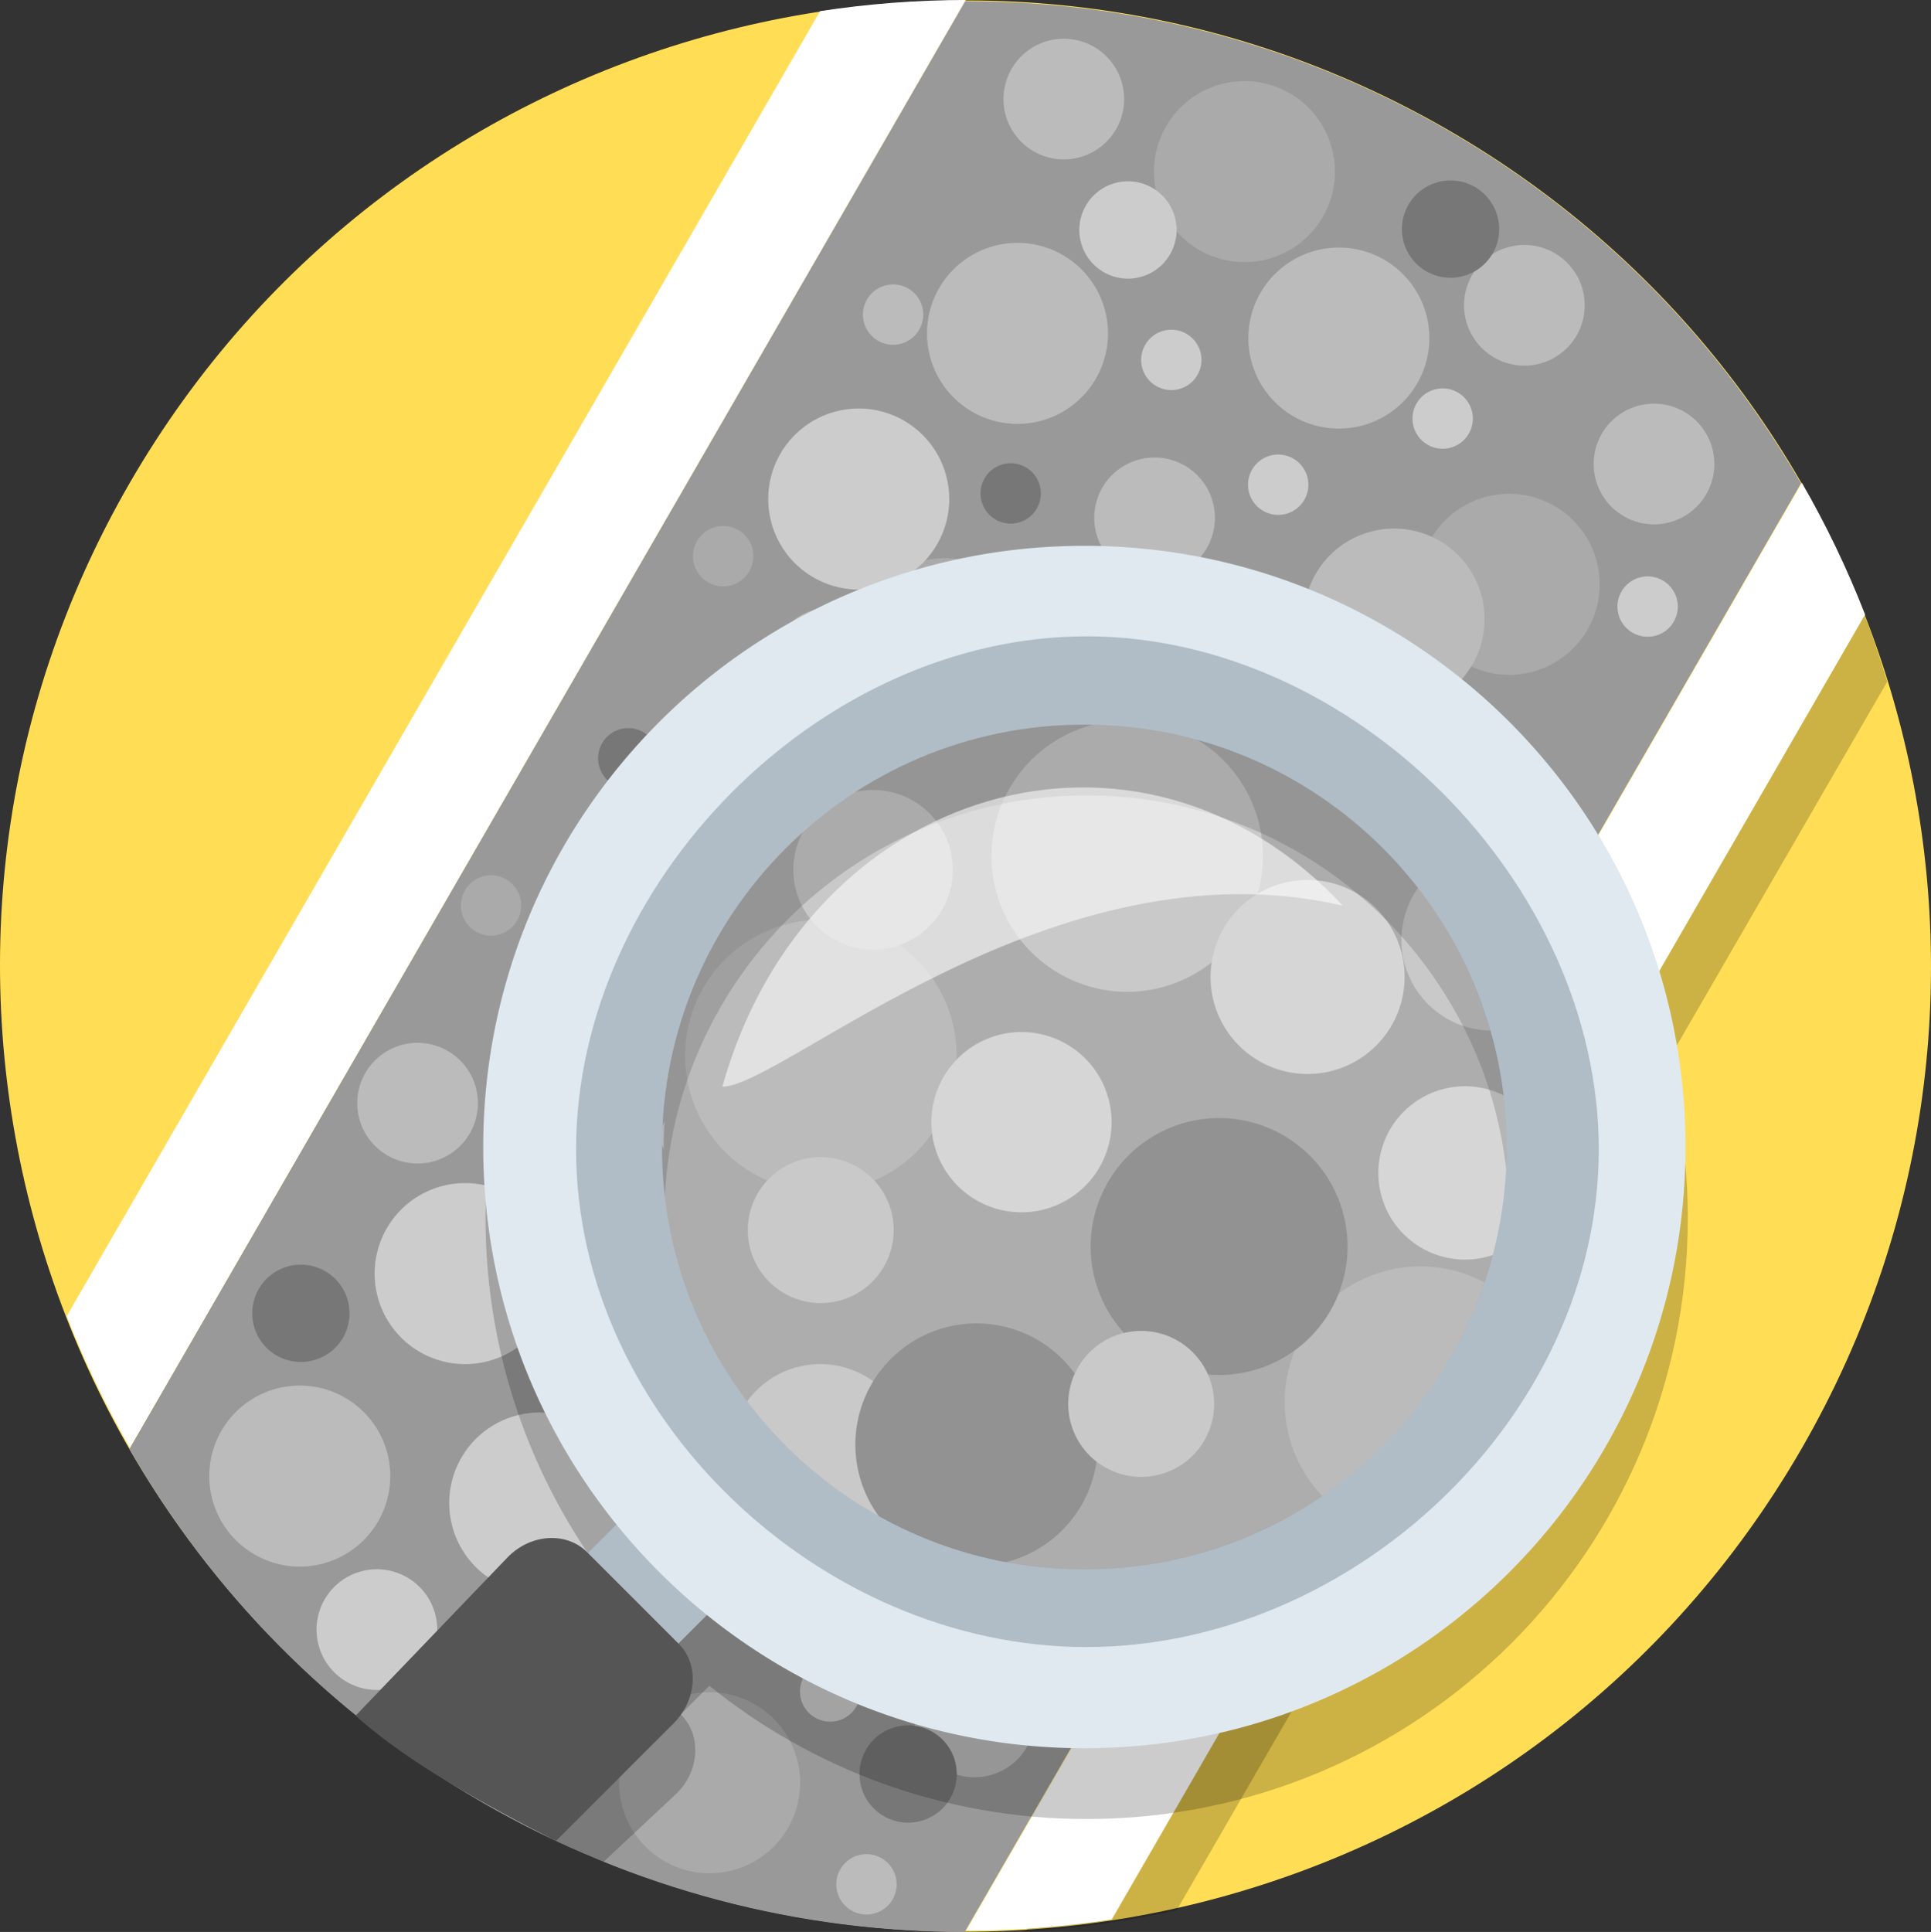 <?xml version="1.0" encoding="UTF-8" standalone="no"?>
<svg
   xmlns:dc="http://purl.org/dc/elements/1.1/"
   xmlns:cc="http://creativecommons.org/ns#"
   xmlns:rdf="http://www.w3.org/1999/02/22-rdf-syntax-ns#"
   xmlns:svg="http://www.w3.org/2000/svg"
   xmlns="http://www.w3.org/2000/svg"
   width="128.021"
   height="128.069"
   version="1.1"
   viewBox="0 0 128.021 128.069"
   id="svg4497">
  <rect x="0" y="0" width="128.021" height="128.069" fill="#333333" stroke="none"/>
  <defs
     id="defs4501">
    <clipPath
       id="clipPath16-1-0"
       clipPathUnits="userSpaceOnUse">
      <path
         id="path18-3-2"
         d="M 0,38 H 38 V 0 H 0 Z" />
    </clipPath>
    <clipPath
       id="clipPath16-1-4-4"
       clipPathUnits="userSpaceOnUse">
      <path
         id="path18-85-8-0"
         d="M 0,36 H 36 V 0 H 0 Z" />
    </clipPath>
    <clipPath
       id="clipPath32-8-7"
       clipPathUnits="userSpaceOnUse">
      <path
         id="path34-5-0-1"
         d="M 11.815,23.013 C 4.2,15.397 -1.265,2.86 0.502,1.093 v 0 c 1.768,-1.768 14.305,3.698 21.92,11.313 v 0 c 7.616,7.615 7.562,11.53 4.243,14.85 v 0 c -1.328,1.328 -2.752,2.133 -4.47,2.133 v 0 c -2.575,0 -5.812,-1.809 -10.38,-6.376" />
    </clipPath>
    <clipPath
       id="clipPath16-1-4-4-0"
       clipPathUnits="userSpaceOnUse">
      <path
         id="path18-85-8-0-7"
         d="M 0,36 H 36 V 0 H 0 Z" />
    </clipPath>
    <clipPath
       id="clipPath32-8-7-8"
       clipPathUnits="userSpaceOnUse">
      <path
         id="path34-5-0-1-0"
         d="M 11.815,23.013 C 4.2,15.397 -1.265,2.86 0.502,1.093 v 0 c 1.768,-1.768 14.305,3.698 21.92,11.313 v 0 c 7.616,7.615 7.562,11.53 4.243,14.85 v 0 c -1.328,1.328 -2.752,2.133 -4.47,2.133 v 0 c -2.575,0 -5.812,-1.809 -10.38,-6.376" />
    </clipPath>
    <clipPath
       id="clipPath44"
       clipPathUnits="userSpaceOnUse">
      <path
         id="path46-1"
         d="M 7,35 C 5.896,35 5,34.105 5,33 V 33 3 C 5,1.895 5.896,1 7,1 v 0 h 18 c 1.105,0 2,0.895 2,2 v 0 30 c 0,1.105 -0.895,2 -2,2 v 0 z" />
    </clipPath>
    <clipPath
       id="clipPath16-4-5"
       clipPathUnits="userSpaceOnUse">
      <path
         id="path18-5-7"
         d="M 0,38 H 38 V 0 H 0 Z" />
    </clipPath>
    <clipPath
       id="clipPath56-9"
       clipPathUnits="userSpaceOnUse">
      <path
         id="path58-7"
         d="M 0,38 H 38 V 0 H 0 Z" />
    </clipPath>
    <clipPath
       id="clipPath44-2"
       clipPathUnits="userSpaceOnUse">
      <path
         id="path46-1-8"
         d="M 7,35 C 5.896,35 5,34.105 5,33 V 33 3 C 5,1.895 5.896,1 7,1 v 0 h 18 c 1.105,0 2,0.895 2,2 v 0 30 c 0,1.105 -0.895,2 -2,2 v 0 z" />
    </clipPath>
    <clipPath
       id="clipPath16-1-0-8"
       clipPathUnits="userSpaceOnUse">
      <path
         id="path18-3-2-0"
         d="M 0,38 H 38 V 0 H 0 Z" />
    </clipPath>
    <clipPath
       id="clipPath16-1-0-9"
       clipPathUnits="userSpaceOnUse">
      <path
         id="path18-3-2-1"
         d="M 0,38 H 38 V 0 H 0 Z" />
    </clipPath>
  </defs>
  <g
     transform="rotate(30,-152.071,870.163)"
     id="street_surface_detail">
    <path
       d="m -304,64 c 0,35.346 -28.654,64 -64,64 -35.346,0 -64,-28.654 -64,-64 0,-35.346 28.654,-64 64,-64 35.346,0 64,28.654 64,64"
       id="path4485-6-6-77-9"
       style="fill:#ffdd55;fill-opacity:1;stroke-width:0.2" />
    <path
       style="fill:#000000;fill-opacity:0.2;stroke-width:0.2"
       d="m -332.545,117.428 c 2.826,-1.837 5.468,-3.961 7.963,-6.208 l 0.077,-94.108 c -2.495,-2.248 -4.329,-4.089 -8.069,-5.734 0,0 0.101,106.174 0.029,106.05 z"
       id="path4485-6-6-16-8-0-0-97" />
    <path
       style="fill:#ffffff;fill-opacity:1;stroke-width:0.2"
       d="m -400,8.527 c -2.808,1.625 -5.483,3.454 -8,5.473 v 99.887 c 2.517,2.019 5.192,3.847 8,5.473 z"
       id="path4485-6-6-70-4-6" />
    <g
       id="g6539">
      <path
         id="path4485-6-6-1-3-7"
         d="m -367.988,0.035 c -11.665,0 -22.59,3.136 -32.008,8.588 v 110.824 c 9.418,5.452 20.343,8.588 32.008,8.588 11.644,0 22.551,-3.125 31.957,-8.559 V 8.594 c -9.406,-5.434 -20.313,-8.559 -31.957,-8.559 z"
         style="fill:#999999;fill-opacity:1;stroke-width:0.2" />
      <path
         id="path4485-6-6-7-6-72"
         d="m -336,8.527 v 110.832 c 2.808,-1.625 5.483,-3.454 8,-5.473 V 14 c -2.517,-2.019 -5.192,-3.847 -8,-5.473 z"
         style="fill:#ffffff;fill-opacity:1;stroke-width:0.2" />
      <path
         d="m -379.985,25.954 a 6,6 0 0 1 -6,6 6,6 0 0 1 -6,-6 6,6 0 0 1 6,-6 6,6 0 0 1 6,6"
         style="opacity:1;vector-effect:none;fill:#bbbbbb;fill-opacity:1;stroke:none;stroke-width:12.697;stroke-linecap:butt;stroke-linejoin:miter;stroke-miterlimit:4;stroke-dasharray:none;stroke-dashoffset:0;stroke-opacity:1;paint-order:stroke fill markers"
         id="path6983-6" />
      <path
         d="m -361.378,15.57 a 6,6 0 0 1 -6,6 6,6 0 0 1 -6,-6 6,6 0 0 1 6,-6 6,6 0 0 1 6,6"
         style="opacity:1;vector-effect:none;fill:#bbbbbb;fill-opacity:1;stroke:none;stroke-width:12.697;stroke-linecap:butt;stroke-linejoin:miter;stroke-miterlimit:4;stroke-dasharray:none;stroke-dashoffset:0;stroke-opacity:1;paint-order:stroke fill markers"
         id="path6983-1-75" />
      <path
         d="m -373.728,46.475 a 6,6 0 0 1 -6,6 6,6 0 0 1 -6,-6 6,6 0 0 1 6,-6 6,6 0 0 1 6,6"
         style="opacity:1;vector-effect:none;fill:#aaaaaa;fill-opacity:1;stroke:none;stroke-width:12.697;stroke-linecap:butt;stroke-linejoin:miter;stroke-miterlimit:4;stroke-dasharray:none;stroke-dashoffset:0;stroke-opacity:1;paint-order:stroke fill markers"
         id="path6983-1-3-9" />
      <path
         d="m -380.536,98.242 a 6,6 0 0 1 -6,6 6,6 0 0 1 -6,-6 6,6 0 0 1 6,-6 6,6 0 0 1 6,6"
         style="opacity:1;vector-effect:none;fill:#cccccc;fill-opacity:1;stroke:none;stroke-width:12.697;stroke-linecap:butt;stroke-linejoin:miter;stroke-miterlimit:4;stroke-dasharray:none;stroke-dashoffset:0;stroke-opacity:1;paint-order:stroke fill markers"
         id="path6983-1-16-7" />
      <path
         d="m -368.65,108.939 a 6,6 0 0 1 -6,6 6,6 0 0 1 -6,-6 6,6 0 0 1 6,-6 6,6 0 0 1 6,6"
         style="opacity:1;vector-effect:none;fill:#cccccc;fill-opacity:1;stroke:none;stroke-width:12.697;stroke-linecap:butt;stroke-linejoin:miter;stroke-miterlimit:4;stroke-dasharray:none;stroke-dashoffset:0;stroke-opacity:1;paint-order:stroke fill markers"
         id="path6983-1-35-47" />
      <path
         d="m -382.612,70.155 a 6,6 0 0 1 -6,6 6,6 0 0 1 -6,-6 6,6 0 0 1 6,-6 6,6 0 0 1 6,6"
         style="opacity:1;vector-effect:none;fill:#bbbbbb;fill-opacity:1;stroke:none;stroke-width:12.697;stroke-linecap:butt;stroke-linejoin:miter;stroke-miterlimit:4;stroke-dasharray:none;stroke-dashoffset:0;stroke-opacity:1;paint-order:stroke fill markers"
         id="path6983-1-70-3" />
      <path
         d="m -343.437,24.062 a 6,6 0 0 1 -6,6 6,6 0 0 1 -6,-6 6,6 0 0 1 6,-6 6,6 0 0 1 6,6"
         style="opacity:1;vector-effect:none;fill:#aaaaaa;fill-opacity:1;stroke:none;stroke-width:12.697;stroke-linecap:butt;stroke-linejoin:miter;stroke-miterlimit:4;stroke-dasharray:none;stroke-dashoffset:0;stroke-opacity:1;paint-order:stroke fill markers"
         id="path6983-1-2-6" />
      <path
         d="m -349.621,119.368 a 6,6 0 0 1 -6,6 6,6 0 0 1 -6,-6 6,6 0 0 1 6,-6 6,6 0 0 1 6,6"
         style="opacity:1;vector-effect:none;fill:#aaaaaa;fill-opacity:1;stroke:none;stroke-width:12.697;stroke-linecap:butt;stroke-linejoin:miter;stroke-miterlimit:4;stroke-dasharray:none;stroke-dashoffset:0;stroke-opacity:1;paint-order:stroke fill markers"
         id="path6983-1-98-1" />
      <path
         d="m -348.893,29.871 a 6,6 0 0 1 -6,6 6,6 0 0 1 -6,-6 6,6 0 0 1 6,-6 6,6 0 0 1 6,6"
         style="opacity:1;vector-effect:none;fill:#bbbbbb;fill-opacity:1;stroke:none;stroke-width:12.697;stroke-linecap:butt;stroke-linejoin:miter;stroke-miterlimit:4;stroke-dasharray:none;stroke-dashoffset:0;stroke-opacity:1;paint-order:stroke fill markers"
         id="path6983-1-21-41" />
      <path
         d="m -383.319,115.348 a 6,6 0 0 1 -6,6 6,6 0 0 1 -6,-6 6,6 0 0 1 6,-6 6,6 0 0 1 6,6"
         style="opacity:1;vector-effect:none;fill:#bbbbbb;fill-opacity:1;stroke:none;stroke-width:12.697;stroke-linecap:butt;stroke-linejoin:miter;stroke-miterlimit:4;stroke-dasharray:none;stroke-dashoffset:0;stroke-opacity:1;paint-order:stroke fill markers"
         id="path6983-1-95-9" />
      <path
         d="m -383.61,40.727 a 6,6 0 0 1 -6,6 6,6 0 0 1 -6,-6 6,6 0 0 1 6,-6 6,6 0 0 1 6,6"
         style="opacity:1;vector-effect:none;fill:#cccccc;fill-opacity:1;stroke:none;stroke-width:12.697;stroke-linecap:butt;stroke-linejoin:miter;stroke-miterlimit:4;stroke-dasharray:none;stroke-dashoffset:0;stroke-opacity:1;paint-order:stroke fill markers"
         id="path6983-1-49-4" />
      <path
         d="m -372.317,9.143 a 6,6 0 0 1 -6,6 6,6 0 0 1 -6,-6 6,6 0 0 1 6,-6 6,6 0 0 1 6,6"
         style="opacity:1;vector-effect:none;fill:#aaaaaa;fill-opacity:1;stroke:none;stroke-width:12.697;stroke-linecap:butt;stroke-linejoin:miter;stroke-miterlimit:4;stroke-dasharray:none;stroke-dashoffset:0;stroke-opacity:1;paint-order:stroke fill markers"
         id="path6983-1-0-2" />
      <path
         d="m -368,32 a 4,4 0 0 1 -4,4 4,4 0 0 1 -4,-4 4,4 0 0 1 4,-4 4,4 0 0 1 4,4"
         style="opacity:1;vector-effect:none;fill:#bbbbbb;fill-opacity:1;stroke:none;stroke-width:8.465;stroke-linecap:butt;stroke-linejoin:miter;stroke-miterlimit:4;stroke-dasharray:none;stroke-dashoffset:0;stroke-opacity:1;paint-order:stroke fill markers"
         id="path7125-36" />
      <path
         d="m -353.813,7.539 a 4,4 0 0 1 -4,4 4,4 0 0 1 -4,-4 4,4 0 0 1 4,-4 4,4 0 0 1 4,4"
         style="opacity:1;vector-effect:none;fill:#bbbbbb;fill-opacity:1;stroke:none;stroke-width:8.465;stroke-linecap:butt;stroke-linejoin:miter;stroke-miterlimit:4;stroke-dasharray:none;stroke-dashoffset:0;stroke-opacity:1;paint-order:stroke fill markers"
         id="path7125-2-4" />
      <path
         d="m -381.612,51.338 a 4,4 0 0 1 -4,4 4,4 0 0 1 -4,-4 4,4 0 0 1 4,-4 4,4 0 0 1 4,4"
         style="opacity:1;vector-effect:none;fill:#bbbbbb;fill-opacity:1;stroke:none;stroke-width:8.465;stroke-linecap:butt;stroke-linejoin:miter;stroke-miterlimit:4;stroke-dasharray:none;stroke-dashoffset:0;stroke-opacity:1;paint-order:stroke fill markers"
         id="path7125-24-36" />
      <path
         d="m -382.097,82.031 a 4,4 0 0 1 -4,4 4,4 0 0 1 -4,-4 4,4 0 0 1 4,-4 4,4 0 0 1 4,4"
         style="opacity:1;vector-effect:none;fill:#777777;fill-opacity:1;stroke:none;stroke-width:8.465;stroke-linecap:butt;stroke-linejoin:miter;stroke-miterlimit:4;stroke-dasharray:none;stroke-dashoffset:0;stroke-opacity:1;paint-order:stroke fill markers"
         id="path7125-4-2" />
      <path
         d="m -390.915,90.034 a 4,4 0 0 1 -4,4 4,4 0 0 1 -4,-4 4,4 0 0 1 4,-4 4,4 0 0 1 4,4"
         style="opacity:1;vector-effect:none;fill:#bbbbbb;fill-opacity:1;stroke:none;stroke-width:8.465;stroke-linecap:butt;stroke-linejoin:miter;stroke-miterlimit:4;stroke-dasharray:none;stroke-dashoffset:0;stroke-opacity:1;paint-order:stroke fill markers"
         id="path7125-9-6" />
      <path
         d="m -375.802,121.605 a 4,4 0 0 1 -4,4 4,4 0 0 1 -4,-4 4,4 0 0 1 4,-4 4,4 0 0 1 4,4"
         style="opacity:1;vector-effect:none;fill:#cccccc;fill-opacity:1;stroke:none;stroke-width:8.465;stroke-linecap:butt;stroke-linejoin:miter;stroke-miterlimit:4;stroke-dasharray:none;stroke-dashoffset:0;stroke-opacity:1;paint-order:stroke fill markers"
         id="path7125-3-8" />
      <path
         d="m -338.593,106.807 a 4,4 0 0 1 -4,4 4,4 0 0 1 -4,-4 4,4 0 0 1 4,-4 4,4 0 0 1 4,4"
         style="opacity:1;vector-effect:none;fill:#bbbbbb;fill-opacity:1;stroke:none;stroke-width:8.465;stroke-linecap:butt;stroke-linejoin:miter;stroke-miterlimit:4;stroke-dasharray:none;stroke-dashoffset:0;stroke-opacity:1;paint-order:stroke fill markers"
         id="path7125-12-7" />
      <path
         d="m -387.092,10.967 a 4,4 0 0 1 -4,4 4,4 0 0 1 -4,-4 4,4 0 0 1 4,-4 4,4 0 0 1 4,4"
         style="opacity:1;vector-effect:none;fill:#bbbbbb;fill-opacity:1;stroke:none;stroke-width:8.465;stroke-linecap:butt;stroke-linejoin:miter;stroke-miterlimit:4;stroke-dasharray:none;stroke-dashoffset:0;stroke-opacity:1;paint-order:stroke fill markers"
         id="path7125-68-2" />
      <path
         d="m -341.109,12.353 a 4,4 0 0 1 -4,4 4,4 0 0 1 -4,-4 4,4 0 0 1 4,-4 4,4 0 0 1 4,4"
         style="opacity:1;vector-effect:none;fill:#bbbbbb;fill-opacity:1;stroke:none;stroke-width:8.465;stroke-linecap:butt;stroke-linejoin:miter;stroke-miterlimit:4;stroke-dasharray:none;stroke-dashoffset:0;stroke-opacity:1;paint-order:stroke fill markers"
         id="path7125-66-0" />
      <path
         d="m -364,26 a 2,2 0 0 1 -2,2 2,2 0 0 1 -2,-2 2,2 0 0 1 2,-2 2,2 0 0 1 2,2"
         style="opacity:1;vector-effect:none;fill:#cccccc;fill-opacity:1;stroke:none;stroke-width:8.465;stroke-linecap:butt;stroke-linejoin:miter;stroke-miterlimit:4;stroke-dasharray:none;stroke-dashoffset:0;stroke-opacity:1;paint-order:stroke fill markers"
         id="path7214-06" />
      <path
         d="m -374.274,22.378 a 2,2 0 0 1 -2,2 2,2 0 0 1 -2,-2 2,2 0 0 1 2,-2 2,2 0 0 1 2,2"
         style="opacity:1;vector-effect:none;fill:#cccccc;fill-opacity:1;stroke:none;stroke-width:8.465;stroke-linecap:butt;stroke-linejoin:miter;stroke-miterlimit:4;stroke-dasharray:none;stroke-dashoffset:0;stroke-opacity:1;paint-order:stroke fill markers"
         id="path7214-5-3" />
      <path
         d="m -379.071,35.369 a 2,2 0 0 1 -2,2 2,2 0 0 1 -2,-2 2,2 0 0 1 2,-2 2,2 0 0 1 2,2"
         style="opacity:1;vector-effect:none;fill:#777777;fill-opacity:1;stroke:none;stroke-width:8.465;stroke-linecap:butt;stroke-linejoin:miter;stroke-miterlimit:4;stroke-dasharray:none;stroke-dashoffset:0;stroke-opacity:1;paint-order:stroke fill markers"
         id="path7214-4-7" />
      <path
         d="m -371.05,37.293 a 2,2 0 0 1 -2,2 2,2 0 0 1 -2,-2 2,2 0 0 1 2,-2 2,2 0 0 1 2,2"
         style="opacity:1;vector-effect:none;fill:#cccccc;fill-opacity:1;stroke:none;stroke-width:8.465;stroke-linecap:butt;stroke-linejoin:miter;stroke-miterlimit:4;stroke-dasharray:none;stroke-dashoffset:0;stroke-opacity:1;paint-order:stroke fill markers"
         id="path7214-58-4" />
      <path
         d="m -376.125,82.875 a 2,2 0 0 1 -2,2 2,2 0 0 1 -2,-2 2,2 0 0 1 2,-2 2,2 0 0 1 2,2"
         style="opacity:1;vector-effect:none;fill:#cccccc;fill-opacity:1;stroke:none;stroke-width:8.465;stroke-linecap:butt;stroke-linejoin:miter;stroke-miterlimit:4;stroke-dasharray:none;stroke-dashoffset:0;stroke-opacity:1;paint-order:stroke fill markers"
         id="path7214-45-6" />
      <path
         d="m -374.364,99.414 a 2,2 0 0 1 -2,2 2,2 0 0 1 -2,-2 2,2 0 0 1 2,-2 2,2 0 0 1 2,2"
         style="opacity:1;vector-effect:none;fill:#bbbbbb;fill-opacity:1;stroke:none;stroke-width:8.465;stroke-linecap:butt;stroke-linejoin:miter;stroke-miterlimit:4;stroke-dasharray:none;stroke-dashoffset:0;stroke-opacity:1;paint-order:stroke fill markers"
         id="path7214-94-4" />
      <path
         d="m -349.726,110.132 a 2,2 0 0 1 -2,2 2,2 0 0 1 -2,-2 2,2 0 0 1 2,-2 2,2 0 0 1 2,2"
         style="opacity:1;vector-effect:none;fill:#cccccc;fill-opacity:1;stroke:none;stroke-width:8.465;stroke-linecap:butt;stroke-linejoin:miter;stroke-miterlimit:4;stroke-dasharray:none;stroke-dashoffset:0;stroke-opacity:1;paint-order:stroke fill markers"
         id="path7214-7-0" />
      <path
         d="m -370.25,124.5 a 2,2 0 0 1 -2,2 2,2 0 0 1 -2,-2 2,2 0 0 1 2,-2 2,2 0 0 1 2,2"
         style="opacity:1;vector-effect:none;fill:#cccccc;fill-opacity:1;stroke:none;stroke-width:8.465;stroke-linecap:butt;stroke-linejoin:miter;stroke-miterlimit:4;stroke-dasharray:none;stroke-dashoffset:0;stroke-opacity:1;paint-order:stroke fill markers"
         id="path7214-79-7" />
      <path
         d="m -341.25,120 a 2,2 0 0 1 -2,2 2,2 0 0 1 -2,-2 2,2 0 0 1 2,-2 2,2 0 0 1 2,2"
         style="opacity:1;vector-effect:none;fill:#bbbbbb;fill-opacity:1;stroke:none;stroke-width:8.465;stroke-linecap:butt;stroke-linejoin:miter;stroke-miterlimit:4;stroke-dasharray:none;stroke-dashoffset:0;stroke-opacity:1;paint-order:stroke fill markers"
         id="path7214-33-1" />
      <path
         d="m -392.25,63.25 a 2,2 0 0 1 -2,2 2,2 0 0 1 -2,-2 2,2 0 0 1 2,-2 2,2 0 0 1 2,2"
         style="opacity:1;vector-effect:none;fill:#777777;fill-opacity:1;stroke:none;stroke-width:8.465;stroke-linecap:butt;stroke-linejoin:miter;stroke-miterlimit:4;stroke-dasharray:none;stroke-dashoffset:0;stroke-opacity:1;paint-order:stroke fill markers"
         id="path7214-8-0" />
      <path
         d="m -391.75,29 a 2,2 0 0 1 -2,2 2,2 0 0 1 -2,-2 2,2 0 0 1 2,-2 2,2 0 0 1 2,2"
         style="opacity:1;vector-effect:none;fill:#bbbbbb;fill-opacity:1;stroke:none;stroke-width:8.465;stroke-linecap:butt;stroke-linejoin:miter;stroke-miterlimit:4;stroke-dasharray:none;stroke-dashoffset:0;stroke-opacity:1;paint-order:stroke fill markers"
         id="path7214-335-9" />
      <path
         d="m -356.75,16.75 a 2,2 0 0 1 -2,2 2,2 0 0 1 -2,-2 2,2 0 0 1 2,-2 2,2 0 0 1 2,2"
         style="opacity:1;vector-effect:none;fill:#cccccc;fill-opacity:1;stroke:none;stroke-width:8.465;stroke-linecap:butt;stroke-linejoin:miter;stroke-miterlimit:4;stroke-dasharray:none;stroke-dashoffset:0;stroke-opacity:1;paint-order:stroke fill markers"
         id="path7214-70-5" />
      <path
         d="m -338.75,20.75 a 2,2 0 0 1 -2,2 2,2 0 0 1 -2,-2 2,2 0 0 1 2,-2 2,2 0 0 1 2,2"
         style="opacity:1;vector-effect:none;fill:#cccccc;fill-opacity:1;stroke:none;stroke-width:8.465;stroke-linecap:butt;stroke-linejoin:miter;stroke-miterlimit:4;stroke-dasharray:none;stroke-dashoffset:0;stroke-opacity:1;paint-order:stroke fill markers"
         id="path7214-0-54" />
      <path
         d="m -395.25,76.25 a 2,2 0 0 1 -2,2 2,2 0 0 1 -2,-2 2,2 0 0 1 2,-2 2,2 0 0 1 2,2"
         style="opacity:1;vector-effect:none;fill:#aaaaaa;fill-opacity:1;stroke:none;stroke-width:8.465;stroke-linecap:butt;stroke-linejoin:miter;stroke-miterlimit:4;stroke-dasharray:none;stroke-dashoffset:0;stroke-opacity:1;paint-order:stroke fill markers"
         id="path7214-48-7" />
      <path
         d="m -393.5,48.5 a 2,2 0 0 1 -2,2 2,2 0 0 1 -2,-2 2,2 0 0 1 2,-2 2,2 0 0 1 2,2"
         style="opacity:1;vector-effect:none;fill:#aaaaaa;fill-opacity:1;stroke:none;stroke-width:8.465;stroke-linecap:butt;stroke-linejoin:miter;stroke-miterlimit:4;stroke-dasharray:none;stroke-dashoffset:0;stroke-opacity:1;paint-order:stroke fill markers"
         id="path7214-04-0" />
      <path
         d="m -385.55,59.225 a 3.225,3.225 0 0 1 -3.225,3.225 3.225,3.225 0 0 1 -3.225,-3.225 3.225,3.225 0 0 1 3.225,-3.225 3.225,3.225 0 0 1 3.225,3.225"
         style="opacity:1;vector-effect:none;fill:#cccccc;fill-opacity:1;stroke:none;stroke-width:8.465;stroke-linecap:butt;stroke-linejoin:miter;stroke-miterlimit:4;stroke-dasharray:none;stroke-dashoffset:0;stroke-opacity:1;paint-order:stroke fill markers"
         id="path7369-26" />
      <path
         d="m -363.449,117.589 a 3.225,3.225 0 0 1 -3.225,3.225 3.225,3.225 0 0 1 -3.225,-3.225 3.225,3.225 0 0 1 3.225,-3.225 3.225,3.225 0 0 1 3.225,3.225"
         style="opacity:1;vector-effect:none;fill:#777777;fill-opacity:1;stroke:none;stroke-width:8.465;stroke-linecap:butt;stroke-linejoin:miter;stroke-miterlimit:4;stroke-dasharray:none;stroke-dashoffset:0;stroke-opacity:1;paint-order:stroke fill markers"
         id="path7369-8-5" />
      <path
         d="m -391.425,105.967 a 3.225,3.225 0 0 1 -3.225,3.225 3.225,3.225 0 0 1 -3.225,-3.225 3.225,3.225 0 0 1 3.225,-3.225 3.225,3.225 0 0 1 3.225,3.225"
         style="opacity:1;vector-effect:none;fill:#777777;fill-opacity:1;stroke:none;stroke-width:8.465;stroke-linecap:butt;stroke-linejoin:miter;stroke-miterlimit:4;stroke-dasharray:none;stroke-dashoffset:0;stroke-opacity:1;paint-order:stroke fill markers"
         id="path7369-78-7" />
      <path
         d="m -341.29,112.285 a 3.225,3.225 0 0 1 -3.225,3.225 3.225,3.225 0 0 1 -3.225,-3.225 3.225,3.225 0 0 1 3.225,-3.225 3.225,3.225 0 0 1 3.225,3.225"
         style="opacity:1;vector-effect:none;fill:#777777;fill-opacity:1;stroke:none;stroke-width:8.465;stroke-linecap:butt;stroke-linejoin:miter;stroke-miterlimit:4;stroke-dasharray:none;stroke-dashoffset:0;stroke-opacity:1;paint-order:stroke fill markers"
         id="path7369-3-5" />
      <path
         d="m -379.845,16.355 a 3.225,3.225 0 0 1 -3.225,3.225 3.225,3.225 0 0 1 -3.225,-3.225 3.225,3.225 0 0 1 3.225,-3.225 3.225,3.225 0 0 1 3.225,3.225"
         style="opacity:1;vector-effect:none;fill:#cccccc;fill-opacity:1;stroke:none;stroke-width:8.465;stroke-linecap:butt;stroke-linejoin:miter;stroke-miterlimit:4;stroke-dasharray:none;stroke-dashoffset:0;stroke-opacity:1;paint-order:stroke fill markers"
         id="path7369-2-0" />
      <path
         d="m -361.352,5.613 a 3.225,3.225 0 0 1 -3.225,3.225 3.225,3.225 0 0 1 -3.225,-3.225 3.225,3.225 0 0 1 3.225,-3.225 3.225,3.225 0 0 1 3.225,3.225"
         style="opacity:1;vector-effect:none;fill:#777777;fill-opacity:1;stroke:none;stroke-width:8.465;stroke-linecap:butt;stroke-linejoin:miter;stroke-miterlimit:4;stroke-dasharray:none;stroke-dashoffset:0;stroke-opacity:1;paint-order:stroke fill markers"
         id="path7369-0-1" />
    </g>
    <g
       transform="matrix(1.5,0,0,1.5,175.478,-39.381)"
       id="g7374"
       style="stroke-width:0.667">
      <path
         d="m -318.91,-113.378 a 21.333,21.333 0 0 1 -21.333,21.333 21.333,21.333 0 0 1 -21.333,-21.333 21.333,21.333 0 0 1 21.333,-21.333 21.333,21.333 0 0 1 21.333,21.333"
         transform="rotate(-30)"
         style="opacity:1;vector-effect:none;fill:#999999;fill-opacity:1;stroke:none;stroke-width:2.667;stroke-linecap:round;stroke-linejoin:round;stroke-miterlimit:4;stroke-dasharray:none;stroke-dashoffset:0;stroke-opacity:1;paint-order:normal"
         id="path7535" />
      <path
         d="m -359.877,75.545 a 6,6 0 0 1 -6,6 6,6 0 0 1 -6,-6 6,6 0 0 1 6,-6 6,6 0 0 1 6,6"
         style="opacity:1;vector-effect:none;fill:#aaaaaa;fill-opacity:1;stroke:none;stroke-width:8.465;stroke-linecap:butt;stroke-linejoin:miter;stroke-miterlimit:4;stroke-dasharray:none;stroke-dashoffset:0;stroke-opacity:1;paint-order:stroke fill markers"
         id="path6983-1-7-8" />
      <path
         d="m -329.268,75.557 a 6,6 0 0 1 -6,6 6,6 0 0 1 -6,-6 6,6 0 0 1 6,-6 6,6 0 0 1 6,6"
         style="opacity:1;vector-effect:none;fill:#aaaaaa;fill-opacity:1;stroke:none;stroke-width:8.465;stroke-linecap:butt;stroke-linejoin:miter;stroke-miterlimit:4;stroke-dasharray:none;stroke-dashoffset:0;stroke-opacity:1;paint-order:stroke fill markers"
         id="path6983-1-9-4" />
      <path
         d="m -352.56,61.136 a 6,6 0 0 1 -6,6 6,6 0 0 1 -6,-6 6,6 0 0 1 6,-6 6,6 0 0 1 6,6"
         style="opacity:1;vector-effect:none;fill:#bbbbbb;fill-opacity:1;stroke:none;stroke-width:8.465;stroke-linecap:butt;stroke-linejoin:miter;stroke-miterlimit:4;stroke-dasharray:none;stroke-dashoffset:0;stroke-opacity:1;paint-order:stroke fill markers"
         id="path6983-1-67-0" />
      <path
         d="m -340.736,74.051 a 5.678,5.678 0 0 1 -5.678,5.678 5.678,5.678 0 0 1 -5.678,-5.678 5.678,5.678 0 0 1 5.678,-5.678 5.678,5.678 0 0 1 5.678,5.678"
         style="opacity:1;vector-effect:none;fill:#777777;fill-opacity:1;stroke:none;stroke-width:5.643;stroke-linecap:butt;stroke-linejoin:miter;stroke-miterlimit:4;stroke-dasharray:none;stroke-dashoffset:0;stroke-opacity:1;paint-order:stroke fill markers"
         id="path7125-93-3" />
      <path
         d="m -353.081,90.828 a 4,4 0 0 1 -4,4 4,4 0 0 1 -4,-4 4,4 0 0 1 4,-4 4,4 0 0 1 4,4"
         style="opacity:1;vector-effect:none;fill:#bbbbbb;fill-opacity:1;stroke:none;stroke-width:5.643;stroke-linecap:butt;stroke-linejoin:miter;stroke-miterlimit:4;stroke-dasharray:none;stroke-dashoffset:0;stroke-opacity:1;paint-order:stroke fill markers"
         id="path7125-21-4" />
      <path
         d="m -338.742,56.291 a 4,4 0 0 1 -4,4 4,4 0 0 1 -4,-4 4,4 0 0 1 4,-4 4,4 0 0 1 4,4"
         style="opacity:1;vector-effect:none;fill:#bbbbbb;fill-opacity:1;stroke:none;stroke-width:5.643;stroke-linecap:butt;stroke-linejoin:miter;stroke-miterlimit:4;stroke-dasharray:none;stroke-dashoffset:0;stroke-opacity:1;paint-order:stroke fill markers"
         id="path7125-6-1" />
      <path
         d="m -344.696,61.778 a 4.288,4.288 0 0 1 -4.288,4.288 4.288,4.288 0 0 1 -4.288,-4.288 4.288,4.288 0 0 1 4.288,-4.288 4.288,4.288 0 0 1 4.288,4.288"
         style="opacity:1;vector-effect:none;fill:#cccccc;fill-opacity:1;stroke:none;stroke-width:5.643;stroke-linecap:butt;stroke-linejoin:miter;stroke-miterlimit:4;stroke-dasharray:none;stroke-dashoffset:0;stroke-opacity:1;paint-order:stroke fill markers"
         id="path7214-3-5" />
      <path
         d="m -364.458,67.276 a 3.525,3.525 0 0 1 -3.525,3.525 3.525,3.525 0 0 1 -3.525,-3.525 3.525,3.525 0 0 1 3.525,-3.525 3.525,3.525 0 0 1 3.525,3.525"
         style="opacity:1;vector-effect:none;fill:#bbbbbb;fill-opacity:1;stroke:none;stroke-width:5.643;stroke-linecap:butt;stroke-linejoin:miter;stroke-miterlimit:4;stroke-dasharray:none;stroke-dashoffset:0;stroke-opacity:1;paint-order:stroke fill markers"
         id="path7214-1-3" />
      <path
         d="m -352.743,73.658 a 3.983,3.983 0 0 1 -3.983,3.983 3.983,3.983 0 0 1 -3.983,-3.983 3.983,3.983 0 0 1 3.983,-3.983 3.983,3.983 0 0 1 3.983,3.983"
         style="opacity:1;vector-effect:none;fill:#cccccc;fill-opacity:1;stroke:none;stroke-width:5.643;stroke-linecap:butt;stroke-linejoin:miter;stroke-miterlimit:4;stroke-dasharray:none;stroke-dashoffset:0;stroke-opacity:1;paint-order:stroke fill markers"
         id="path7214-34-0" />
      <path
         d="m -334.798,65.799 a 3.83,3.83 0 0 1 -3.83,3.83 3.83,3.83 0 0 1 -3.83,-3.83 3.83,3.83 0 0 1 3.83,-3.83 3.83,3.83 0 0 1 3.83,3.83"
         style="opacity:1;vector-effect:none;fill:#cccccc;fill-opacity:1;stroke:none;stroke-width:5.643;stroke-linecap:butt;stroke-linejoin:miter;stroke-miterlimit:4;stroke-dasharray:none;stroke-dashoffset:0;stroke-opacity:1;paint-order:stroke fill markers"
         id="path7214-75-5" />
      <path
         d="m -345.966,86.991 a 5.356,5.356 0 0 1 -5.356,5.356 5.356,5.356 0 0 1 -5.356,-5.356 5.356,5.356 0 0 1 5.356,-5.356 5.356,5.356 0 0 1 5.356,5.356"
         style="opacity:1;vector-effect:none;fill:#777777;fill-opacity:1;stroke:none;stroke-width:5.643;stroke-linecap:butt;stroke-linejoin:miter;stroke-miterlimit:4;stroke-dasharray:none;stroke-dashoffset:0;stroke-opacity:1;paint-order:stroke fill markers"
         id="path7214-85-4" />
      <path
         d="m -358.8,82.225 a 3.225,3.225 0 0 1 -3.225,3.225 3.225,3.225 0 0 1 -3.225,-3.225 3.225,3.225 0 0 1 3.225,-3.225 3.225,3.225 0 0 1 3.225,3.225"
         style="opacity:1;vector-effect:none;fill:#bbbbbb;fill-opacity:1;stroke:none;stroke-width:5.643;stroke-linecap:butt;stroke-linejoin:miter;stroke-miterlimit:4;stroke-dasharray:none;stroke-dashoffset:0;stroke-opacity:1;paint-order:stroke fill markers"
         id="path7369-45-1" />
      <path
         d="m -342.694,81.795 a 3.225,3.225 0 0 1 -3.225,3.225 3.225,3.225 0 0 1 -3.225,-3.225 3.225,3.225 0 0 1 3.225,-3.225 3.225,3.225 0 0 1 3.225,3.225"
         style="opacity:1;vector-effect:none;fill:#bbbbbb;fill-opacity:1;stroke:none;stroke-width:5.643;stroke-linecap:butt;stroke-linejoin:miter;stroke-miterlimit:4;stroke-dasharray:none;stroke-dashoffset:0;stroke-opacity:1;paint-order:stroke fill markers"
         id="path7369-45-1-0" />
    </g>
    <g
       transform="rotate(-30,-920.513,688.016)"
       id="g7671-7">
      <path
         id="path6665-9-5"
         d="m -121.982,400.693 c -22.011,10e-6 -39.855,17.844 -39.855,39.855 0,9.477 3.314,18.177 8.838,25.018 l -1.896,1.896 -0.065,-0.065 c -1.362,-1.362 -3.757,-1.234 -5.285,0.371 l -7.546,7.926 c 4.237,2.725 9.279,5.77 13.768,7.556 l 4.783,-4.476 c 1.618,-1.514 1.733,-3.924 0.371,-5.285 l -0.027,-0.027 1.896,-1.896 c 6.84,5.524 15.541,8.836 25.018,8.836 22.011,1e-5 39.854,-17.842 39.854,-39.854 2e-6,-22.011 -17.842,-39.855 -39.854,-39.855 z m 0,11.855 c 15.464,1e-5 28,12.536 28,28 3e-6,15.464 -12.536,28 -28,28 -15.464,-10e-6 -28,-12.536 -28,-28 -1e-5,-15.464 12.536,-28 28,-28 z"
         style="fill:#000000;fill-opacity:0.2;fill-rule:evenodd;stroke:none;stroke-width:1px;stroke-linecap:butt;stroke-linejoin:miter;stroke-opacity:1" />
      <g
         transform="rotate(30,-1483.397,-249.379)"
         id="g6746-3">
        <g
           id="g6720-2">
          <path
             id="path6665-8"
             d="m 23.03,-296.698 1.83,-6.83 8.196,2.196 -1.83,6.83 z"
             style="fill:#b0bdc6;fill-opacity:1;fill-rule:evenodd;stroke:none;stroke-width:1px;stroke-linecap:butt;stroke-linejoin:miter;stroke-opacity:1" />
          <path
             transform="rotate(15)"
             style="opacity:1;vector-effect:none;fill:#555555;fill-opacity:1;stroke:none;stroke-width:4;stroke-linecap:round;stroke-linejoin:round;stroke-miterlimit:4;stroke-dasharray:none;stroke-dashoffset:0;stroke-opacity:1;paint-order:normal"
             d="m -54.635,-292.671 h 8.614 c 1.926,0 3.476,1.784 3.476,4 l -0.003,10.992 c -5.21,1.661 -10.453,3.256 -15.265,3.525 l -0.297,-14.518 c -0.045,-2.216 1.55,-4 3.476,-4 z"
             id="rect6669-1" />
        </g>
        <g
           id="g6641-8"
           transform="translate(8.392,-9.464)">
          <path
             style="opacity:1;vector-effect:none;fill:#dfe9ef;fill-opacity:1;stroke:none;stroke-width:4;stroke-linecap:round;stroke-linejoin:round;stroke-miterlimit:4;stroke-dasharray:none;stroke-dashoffset:0;stroke-opacity:1;paint-order:normal"
             d="m -122.133,396 c -22.011,10e-6 -39.855,17.844 -39.855,39.855 0,22.011 17.844,39.854 39.855,39.854 22.011,10e-6 39.854,-17.842 39.854,-39.854 C -82.279,413.844 -100.122,396 -122.133,396 Z m 0.109,8 a 32,32 0 0 1 32,32 32,32 0 0 1 -32,32 32,32 0 0 1 -32,-32 32,32 0 0 1 32,-32 z"
             transform="rotate(-30,-1469.932,-228.987)"
             id="path6594-1" />
          <path
             id="path6596-3"
             d="m 12.905,-356.502 c -15.305,8.837 -21.128,31.07 -12.291,46.375 8.837,15.305 30.486,20.485 45.791,11.649 15.305,-8.837 21.764,-30.244 12.927,-45.55 -8.837,-15.305 -31.122,-21.31 -46.427,-12.474 z m 2.812,5.137 c 13.392,-7.732 30.517,-3.143 38.249,10.249 7.732,13.392 3.143,30.517 -10.249,38.249 -13.392,7.732 -30.517,3.143 -38.249,-10.249 -7.732,-13.392 -3.143,-30.517 10.249,-38.249 z"
             style="opacity:1;vector-effect:none;fill:#b0bdc6;fill-opacity:1;stroke:none;stroke-width:4;stroke-linecap:round;stroke-linejoin:round;stroke-miterlimit:4;stroke-dasharray:none;stroke-dashoffset:0;stroke-opacity:1;paint-order:normal" />
          <path
             id="path6632-5"
             d="m 6.932,-318.581 c 3.464,-2 10.829,-25.244 29.622,-30.959 -18.911,-5.792 -34.795,10.851 -29.622,30.959 z"
             style="fill:#ffffff;fill-opacity:0.565;fill-rule:evenodd;stroke:none;stroke-width:1px;stroke-linecap:butt;stroke-linejoin:miter;stroke-opacity:1" />
          <path
             d="m 217.294,-268.433 a 28,28 0 0 1 -28,28 28,28 0 0 1 -28,-28 28,28 0 0 1 28,-28 28,28 0 0 1 28,28"
             transform="rotate(-30)"
             style="opacity:1;vector-effect:none;fill:#ffffff;fill-opacity:0.2;stroke:none;stroke-width:4;stroke-linecap:round;stroke-linejoin:round;stroke-miterlimit:4;stroke-dasharray:none;stroke-dashoffset:0;stroke-opacity:1;paint-order:normal"
             id="path6634-6" />
        </g>
      </g>
    </g>
  </g>
</svg>
